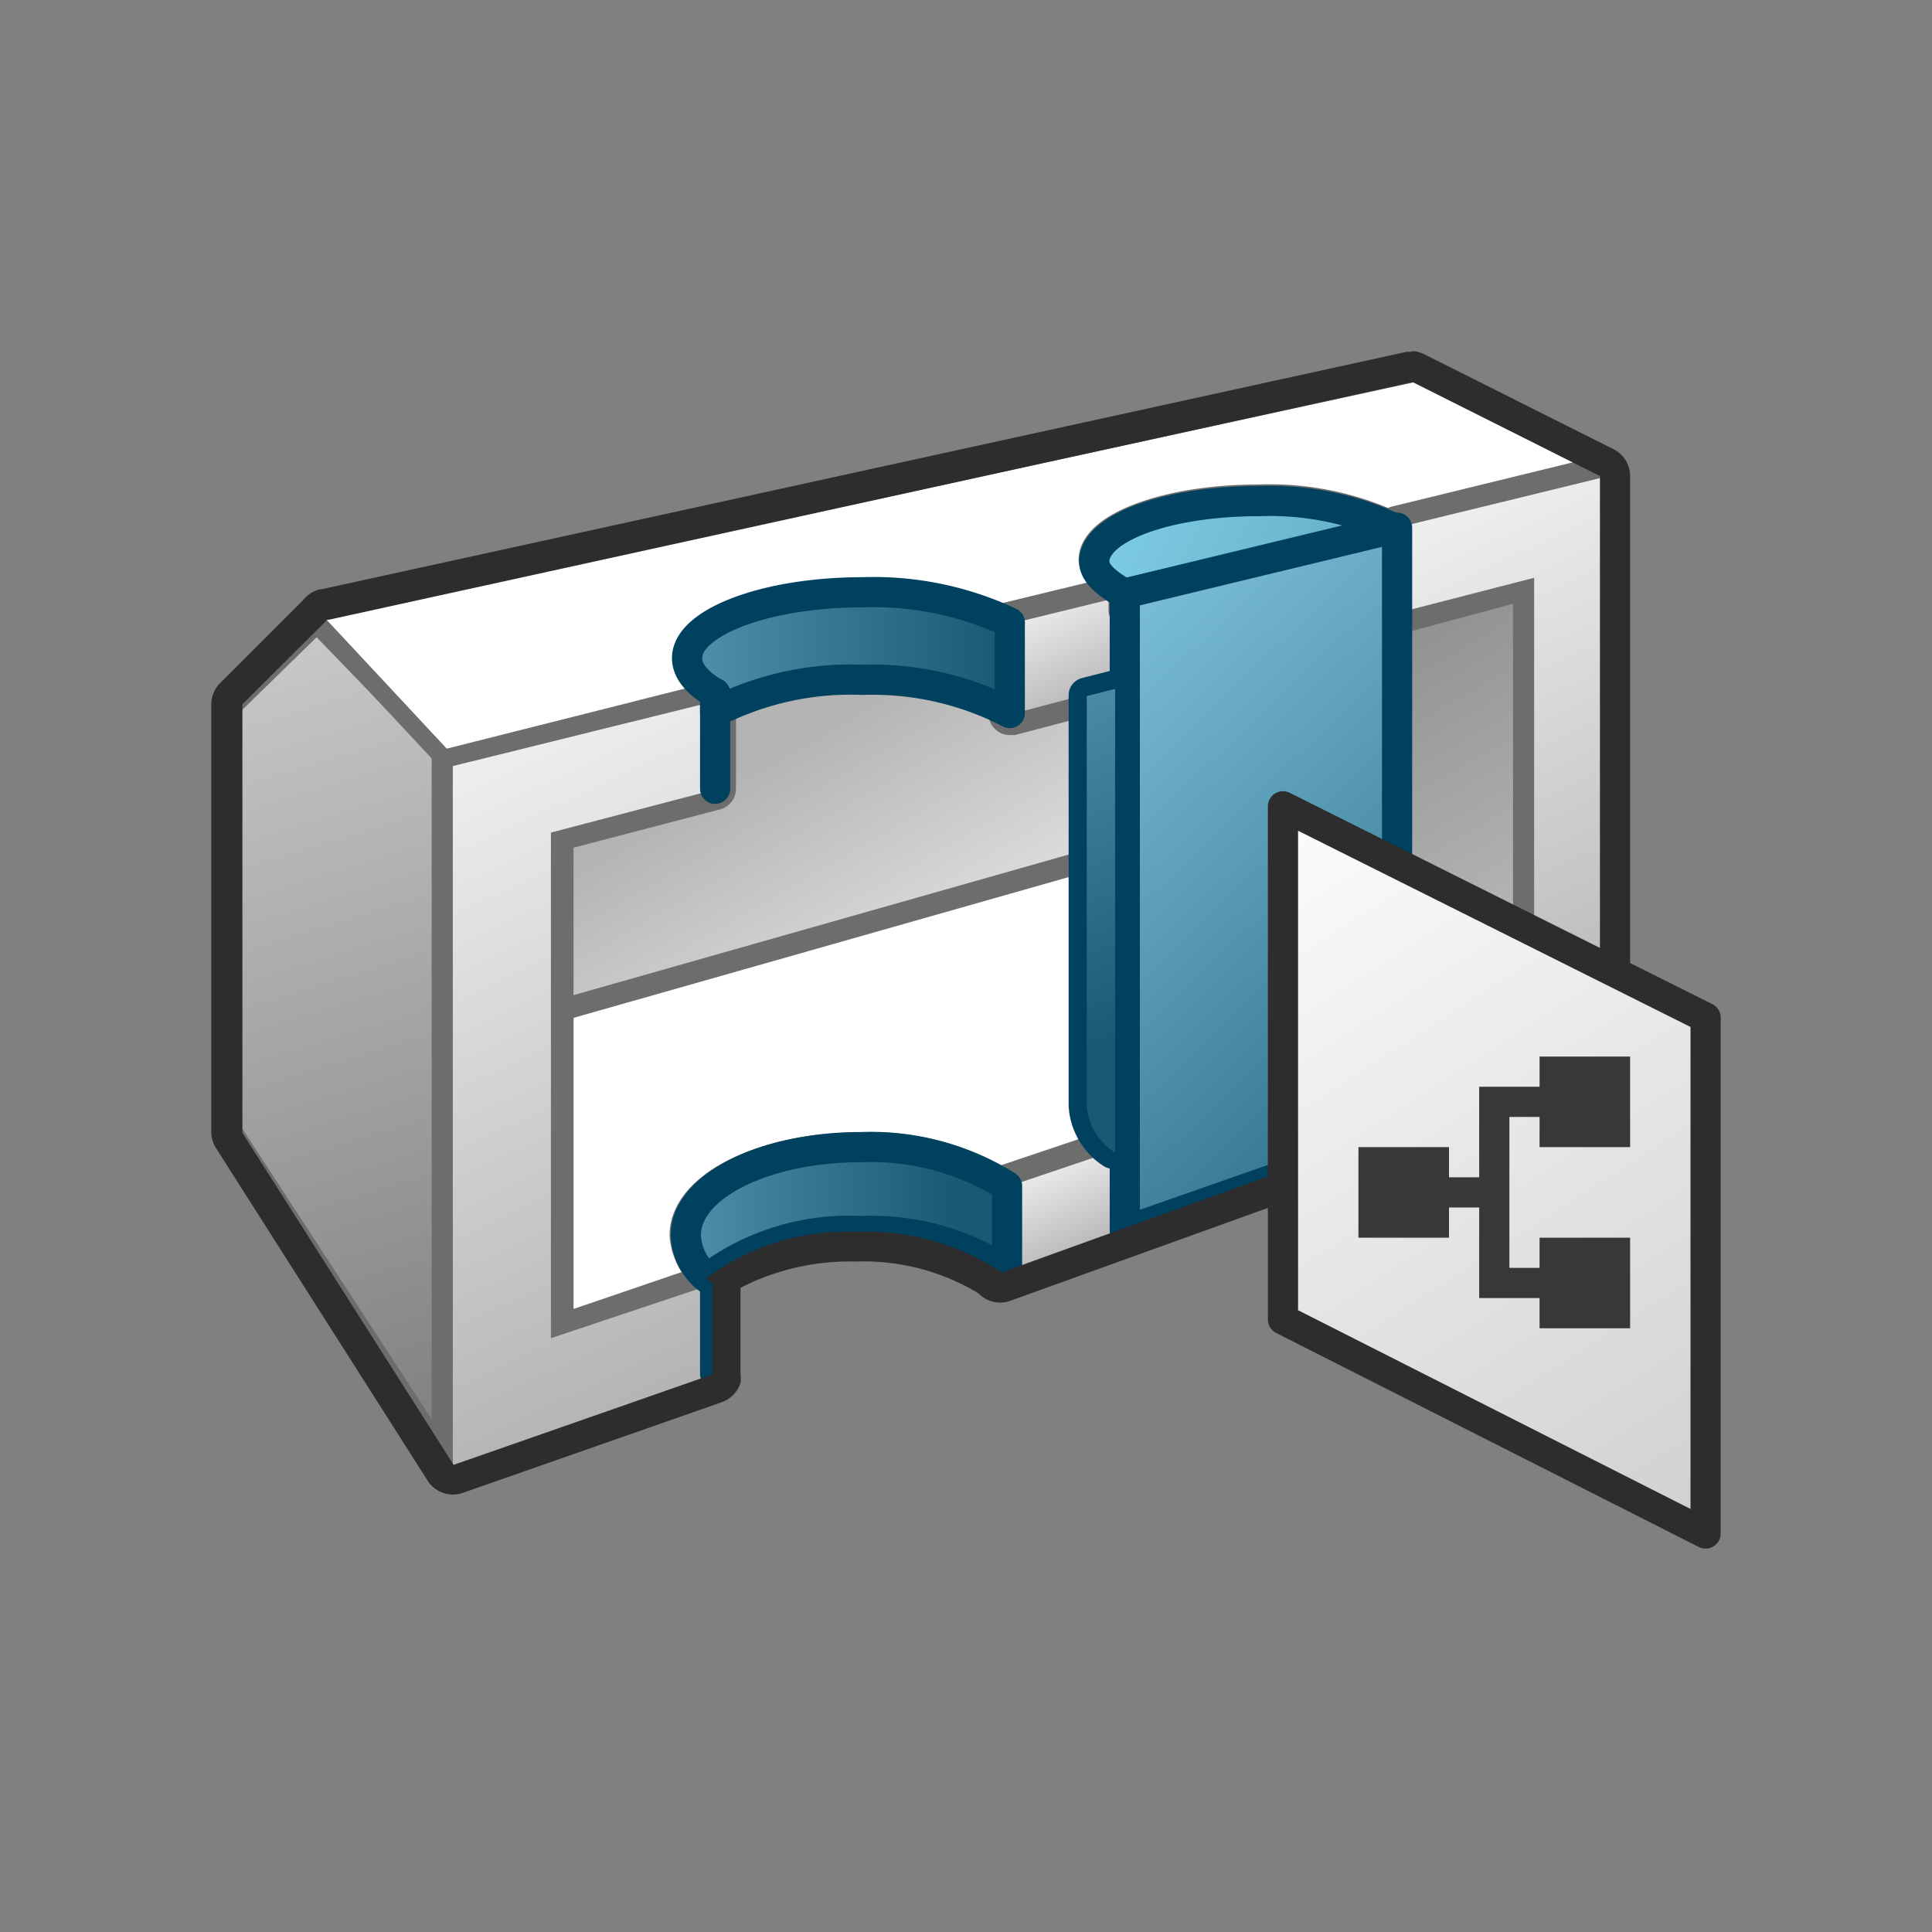 <svg id="CATIA___Y-E08_LFSc_-_Functional_Part_Design_for_Systems" data-name="CATIA _ (Y-E08) LFSc - Functional Part Design for Systems" xmlns="http://www.w3.org/2000/svg" xmlns:xlink="http://www.w3.org/1999/xlink" viewBox="0 0 64 64"><rect x="0" y="0" width="64" height="64" fill="#808080" stroke="none"/><defs><style>.cls-1,.cls-10,.cls-14,.cls-2,.cls-3,.cls-4,.cls-8{stroke:#6d6d6d;}.cls-1,.cls-10,.cls-14,.cls-15,.cls-16,.cls-19,.cls-2,.cls-20,.cls-21,.cls-23,.cls-3,.cls-4,.cls-8{stroke-linecap:round;stroke-linejoin:round;}.cls-1{fill:url(#linear-gradient);}.cls-2{fill:url(#linear-gradient-2);}.cls-21,.cls-3{fill:none;}.cls-11,.cls-4{fill:#fff;}.cls-5{fill:url(#linear-gradient-3);}.cls-6{fill:#6d6d6d;}.cls-7{fill:url(#linear-gradient-4);}.cls-8{fill:url(#linear-gradient-5);}.cls-9{fill:url(#linear-gradient-6);}.cls-10{fill:url(#linear-gradient-7);}.cls-12{fill:url(#linear-gradient-8);}.cls-13{fill:url(#linear-gradient-9);}.cls-14{fill:url(#linear-gradient-10);}.cls-15,.cls-16,.cls-19,.cls-20,.cls-21{stroke:#00415f;}.cls-15{fill:url(#linear-gradient-11);}.cls-16{fill:url(#linear-gradient-12);}.cls-17{fill:url(#linear-gradient-13);}.cls-18{fill:#00415f;}.cls-19{fill:url(#linear-gradient-14);}.cls-20{fill:url(#linear-gradient-15);}.cls-22{fill:#2d2d2d;}.cls-23{stroke:#2d2d2d;fill:url(#linear-gradient-16);}.cls-24{fill:#383838;}</style><linearGradient id="linear-gradient" x1="8.14" y1="21.12" x2="17.49" y2="51.71" gradientUnits="userSpaceOnUse"><stop offset="0" stop-color="#c9c9c9"/><stop offset="1" stop-color="#737373"/></linearGradient><linearGradient id="linear-gradient-2" x1="53.28" y1="35.26" x2="41.06" y2="14.09" xlink:href="#linear-gradient"/><linearGradient id="linear-gradient-3" x1="34.28" y1="33.87" x2="28.19" y2="23.33" gradientUnits="userSpaceOnUse"><stop offset="0" stop-color="#f0f0f0"/><stop offset="1" stop-color="#b3b3b3"/></linearGradient><linearGradient id="linear-gradient-4" x1="14.28" y1="25.01" x2="23.99" y2="45.73" xlink:href="#linear-gradient-3"/><linearGradient id="linear-gradient-5" x1="42.54" y1="40.79" x2="40.27" y2="36.85" xlink:href="#linear-gradient-3"/><linearGradient id="linear-gradient-6" x1="34.52" y1="38.39" x2="36.08" y2="41.72" xlink:href="#linear-gradient-3"/><linearGradient id="linear-gradient-7" x1="43.95" y1="40.49" x2="40.53" y2="34.57" xlink:href="#linear-gradient-3"/><linearGradient id="linear-gradient-8" x1="34.46" y1="19.74" x2="36.22" y2="23.51" xlink:href="#linear-gradient-3"/><linearGradient id="linear-gradient-9" x1="45.46" y1="17.47" x2="53.81" y2="35.28" xlink:href="#linear-gradient-3"/><linearGradient id="linear-gradient-10" x1="44.16" y1="23.12" x2="40.65" y2="17.03" xlink:href="#linear-gradient-3"/><linearGradient id="linear-gradient-11" x1="35.73" y1="15.64" x2="61.87" y2="28.33" gradientUnits="userSpaceOnUse"><stop offset="0" stop-color="#83d2ea"/><stop offset="0.55" stop-color="#5199b0"/><stop offset="1" stop-color="#25667d"/></linearGradient><linearGradient id="linear-gradient-12" x1="30.87" y1="17.72" x2="52.53" y2="40.39" gradientUnits="userSpaceOnUse"><stop offset="0" stop-color="#92d5ee"/><stop offset="0.48" stop-color="#599bb4"/><stop offset="1" stop-color="#185971"/></linearGradient><linearGradient id="linear-gradient-13" x1="32.88" y1="19.99" x2="40.36" y2="40.56" gradientUnits="userSpaceOnUse"><stop offset="0" stop-color="#5a9cb5"/><stop offset="0.69" stop-color="#195a72"/></linearGradient><linearGradient id="linear-gradient-14" x1="20.64" y1="40.18" x2="36.65" y2="40.18" xlink:href="#linear-gradient-13"/><linearGradient id="linear-gradient-15" x1="20.67" y1="21.62" x2="38.92" y2="21.62" xlink:href="#linear-gradient-13"/><linearGradient id="linear-gradient-16" x1="41.19" y1="25.81" x2="62.59" y2="59.04" gradientUnits="userSpaceOnUse"><stop offset="0" stop-color="#fff"/><stop offset="1" stop-color="#bfbfbf"/></linearGradient></defs><title>CATIA _ (Y-E08) LFSc - Functional Part Design for Systems</title><polygon class="cls-1" points="7.5 23.33 7.5 37.5 15 49 15 25.06 10.5 20.4 7.5 23.33"/><polygon class="cls-2" points="41.42 26.6 41.42 19.27 42.23 17.36 50.84 19.14 50.84 33.4 41.42 26.6"/><line class="cls-3" x1="23.68" y1="45.52" x2="23.68" y2="42.53"/><path class="cls-4" d="M37.25,38a2,2,0,0,1-.93-1.52c0-1.5,2.43-2.72,5.43-2.72a7.8,7.8,0,0,1,4.54,1.2l4.54-1.5L41.42,26.6,18.31,33.16V44.33l5.37-1.8a2.06,2.06,0,0,1-1-1.61c0-1.61,2.6-2.91,5.81-2.91a8.39,8.39,0,0,1,4.83,1.29L37.27,38Z"/><path class="cls-5" d="M18.31,33.51a.31.31,0,0,1-.21-.07.34.34,0,0,1-.14-.28V27.54a.35.35,0,0,1,.26-.34l5.12-1.34V23.59a.34.34,0,0,1,.16-.29,10.17,10.17,0,0,1,5.08-1.13,10.39,10.39,0,0,1,4.92,1.08l3.4-.88V20.24a.32.32,0,0,1,.17-.29,8.88,8.88,0,0,1,4.35-1h0a.35.35,0,0,1,.25.1.36.36,0,0,1,.1.25V26.6a.34.34,0,0,1-.25.33L18.4,33.5Z"/><path class="cls-6" d="M41.42,19.28V26.6L18.31,33.16V27.54l5.38-1.41V23.59a9.88,9.88,0,0,1,4.89-1.07,9.87,9.87,0,0,1,4.87,1.1l3.8-1v-2.4a8.72,8.72,0,0,1,4.17-1m0-.7h0a9.28,9.28,0,0,0-4.53,1.07.71.71,0,0,0-.33.59V22.1l-3,.77a11.08,11.08,0,0,0-5-1.05A10.5,10.5,0,0,0,23.32,23a.69.69,0,0,0-.33.59v2l-4.86,1.28a.69.69,0,0,0-.52.67v5.62a.69.69,0,0,0,.28.56.65.65,0,0,0,.42.14.62.62,0,0,0,.19,0l23.11-6.57a.68.68,0,0,0,.51-.67V19.28a.68.68,0,0,0-.7-.7Z"/><path class="cls-7" d="M15,48.89a.36.36,0,0,1-.2-.06.36.36,0,0,1-.15-.29V25.06a.35.35,0,0,1,.27-.34l8.63-2.1h.08A.35.35,0,0,1,24,23v3.17a.34.34,0,0,1-.26.34L18.6,27.81v16l4.92-1.65a.2.2,0,0,1,.11,0,.36.36,0,0,1,.2.06.35.35,0,0,1,.15.29v3a.35.35,0,0,1-.23.33l-8.63,3Z"/><path class="cls-6" d="M23.63,23v3.17l-5.38,1.41V44.33l5.38-1.8v3l-8.63,3V25.06L23.63,23m0-.7-.16,0-8.64,2.1a.71.71,0,0,0-.53.68V48.55a.7.7,0,0,0,.3.57.73.73,0,0,0,.4.13.85.85,0,0,0,.23,0l8.63-3a.7.7,0,0,0,.47-.66v-3A.7.7,0,0,0,24,42a.69.69,0,0,0-.41-.13.83.83,0,0,0-.22,0L19,43.36V28.08l4.86-1.27a.71.71,0,0,0,.52-.68V23a.74.74,0,0,0-.26-.55.71.71,0,0,0-.44-.15Z"/><path class="cls-8" d="M37.26,40.78a2.1,2.1,0,0,1-.95-1.57c0-1.57,2.44-2.85,5.44-2.85a7.61,7.61,0,0,1,4.51,1.26Z"/><path class="cls-9" d="M33.36,42.5a.4.4,0,0,1-.21-.07.34.34,0,0,1-.14-.28V39.32a.36.36,0,0,1,.23-.34l3.91-1.31h.11a.34.34,0,0,1,.35.34v2.78a.35.35,0,0,1-.24.33l-3.9,1.37Z"/><path class="cls-6" d="M37.26,38v2.77l-3.9,1.37h0V39.32L37.26,38m0-.7a.91.91,0,0,0-.23,0l-3.9,1.31a.71.71,0,0,0-.47.67v2.83a.65.65,0,0,0,.18.46.69.69,0,0,0,.52.24,1,1,0,0,0,.23,0l3.9-1.37a.7.7,0,0,0,.47-.66V38a.7.7,0,0,0-.29-.57.69.69,0,0,0-.41-.13Z"/><path class="cls-10" d="M46.28,34.93a7.87,7.87,0,0,0-4.53-1.17c-3,0-5.43,1.22-5.43,2.72A2,2,0,0,0,37.25,38l-.24-.2a7.29,7.29,0,0,1,4.74-1.45,7.61,7.61,0,0,1,4.51,1.23h0Z"/><path class="cls-11" d="M14.8,25.1a.28.28,0,0,1-.22-.1l-4-4.28a.32.32,0,0,1-.07-.3.31.31,0,0,1,.23-.2l36.19-7.88H47a.25.25,0,0,1,.14,0l6.3,3.13a.32.32,0,0,1,.17.3.31.31,0,0,1-.23.26l-7,1.71h-.07a.3.3,0,0,1-.16-.05,9.57,9.57,0,0,0-4.42-.89c-3,0-5.14.92-5.14,1.74,0,.23.28.5.82.82a.3.3,0,0,1,.15.3.28.28,0,0,1-.21.26l-3.8.93h-.07a.32.32,0,0,1-.14,0h0a10.29,10.29,0,0,0-4.72-.94c-3.25,0-5.52,1-5.52,1.88,0,.12,0,.15.39.34l.39.21a.3.3,0,0,1,.14.3.29.29,0,0,1-.22.25l-8.89,2.2Z"/><path class="cls-6" d="M47,12.63l6.31,3.14-7,1.71h0a9.7,9.7,0,0,0-4.55-.93c-3,0-5.44.92-5.44,2,0,.41.42.76,1,1.07l0,0-3.8.93h0a10.6,10.6,0,0,0-4.87-1c-3.22,0-5.82,1-5.82,2.18,0,.43.34.47.93.81L14.8,24.8l-4-4.29L47,12.63m0-.6-.12,0-36.2,7.88a.6.6,0,0,0-.31,1l4,4.29a.63.63,0,0,0,.44.19l.14,0,8.89-2.2a.59.59,0,0,0,.45-.5.6.6,0,0,0-.29-.6l-.4-.21-.23-.12c.11-.56,1.94-1.54,5.22-1.54a10.24,10.24,0,0,1,4.57.9h0a.54.54,0,0,0,.28.08l.14,0,3.8-.93a.61.61,0,0,0,.46-.52.61.61,0,0,0-.33-.6c-.63-.36-.66-.55-.66-.55,0-.51,1.84-1.44,4.84-1.44A9.4,9.4,0,0,1,46,18a.78.78,0,0,0,.34.09l.12,0,7-1.71a.57.57,0,0,0,.45-.51.61.61,0,0,0-.33-.61l-6.3-3.13A.6.6,0,0,0,47,12Z"/><path class="cls-12" d="M33.45,24a.41.41,0,0,1-.22-.07.37.37,0,0,1-.13-.28v-3a.35.35,0,0,1,.26-.34l3.81-.92h.08a.31.31,0,0,1,.21.07.35.35,0,0,1,.14.28v3a.35.35,0,0,1-.26.34l-3.81,1Z"/><path class="cls-6" d="M37.25,19.67v3l-3.8,1v-3l3.8-.93m0-.7a.5.5,0,0,0-.17,0l-3.8.92a.71.71,0,0,0-.53.69v3a.69.69,0,0,0,.27.55.66.66,0,0,0,.43.15l.17,0,3.8-1a.71.71,0,0,0,.53-.68v-3a.7.7,0,0,0-.7-.7Z"/><path class="cls-13" d="M46.28,38a.36.36,0,0,1-.2-.06.36.36,0,0,1-.15-.29V34.93a.35.35,0,0,1,.24-.33l4.3-1.45V19.59l-4.1,1.06h-.09a.44.44,0,0,1-.22-.07.37.37,0,0,1-.13-.28V17.48a.35.35,0,0,1,.27-.34l7-1.71h.08a.32.32,0,0,1,.21.08.32.32,0,0,1,.14.27V35.14a.35.35,0,0,1-.24.33l-7,2.46A.25.25,0,0,1,46.28,38Z"/><path class="cls-6" d="M53.28,15.77V35.14l-7,2.46V34.93l4.54-1.53V19.14l-4.54,1.17V17.48l7-1.71m0-.7-.17,0-7,1.71a.71.71,0,0,0-.53.68v2.83a.69.69,0,0,0,.27.55.66.66,0,0,0,.43.15l.17,0L50.12,20V32.9l-4.06,1.37a.69.69,0,0,0-.48.66V37.6a.68.68,0,0,0,.3.57.66.66,0,0,0,.4.13.59.59,0,0,0,.23,0l7-2.46a.69.69,0,0,0,.47-.66V15.77a.7.7,0,0,0-.27-.55.68.68,0,0,0-.43-.15Z"/><path class="cls-14" d="M37.22,19.65h0v.58a8.94,8.94,0,0,1,4.45-1,9.17,9.17,0,0,1,4.55,1h0V17.48h0a9.7,9.7,0,0,0-4.55-.93c-3,0-5.44.92-5.44,2C36.26,19,36.68,19.33,37.22,19.65Z"/><path class="cls-15" d="M37.25,19.67l0,0c-.55-.32-1-.66-1-1.07,0-1.12,2.44-2,5.44-2a9.78,9.78,0,0,1,4.56.93h0Z"/><polygon class="cls-16" points="37.26 40.78 46.28 37.62 46.28 17.48 37.26 19.66 37.26 40.78"/><path class="cls-17" d="M36.94,38.48a.28.28,0,0,1-.18-.06,2.22,2.22,0,0,1-1.06-1.76V23.06a.29.29,0,0,1,.23-.29l.93-.24h.08a.3.3,0,0,1,.18.06.31.31,0,0,1,.12.24V38.18a.3.3,0,0,1-.17.27A.31.31,0,0,1,36.94,38.48Z"/><path class="cls-18" d="M36.94,22.82V38.18A2,2,0,0,1,36,36.66V23.06l.94-.24m0-.6a.39.39,0,0,0-.15,0l-.94.24a.59.59,0,0,0-.45.58v13.6a2.53,2.53,0,0,0,1.18,2,.64.64,0,0,0,.63,0,.6.6,0,0,0,.33-.54V22.82a.61.61,0,0,0-.24-.48.58.58,0,0,0-.36-.12Z"/><path class="cls-19" d="M33.36,39.29A8.49,8.49,0,0,0,28.53,38c-3.21,0-5.81,1.3-5.81,2.91a1.91,1.91,0,0,0,.71,1.43,7.81,7.81,0,0,1,5.1-1.56,8.18,8.18,0,0,1,4.83,1.34Z"/><path class="cls-20" d="M23.69,23.59a9.88,9.88,0,0,1,4.89-1.07,9.87,9.87,0,0,1,4.87,1.1v-3a10.6,10.6,0,0,0-4.87-1c-3.22,0-5.82,1-5.82,2.18,0,.43.34.83.93,1.17Z"/><line class="cls-21" x1="23.69" y1="22.96" x2="23.69" y2="26.13"/><path class="cls-21" d="M23.69,45.51v-3a3.06,3.06,0,0,1-.4-.33"/><path class="cls-22" d="M46.74,12.63,53,15.77V35L33.18,42.15h0v0a8,8,0,0,0-4.79-1.34,7.72,7.72,0,0,0-5,1.54l.21.18,0,0v3l-8.57,3-7-11V23.33l2.81-2.8,0,0h.05l35.9-7.87m0-1a.83.83,0,0,0-.22,0L10.65,19.52H10.6a1.06,1.06,0,0,0-.57.37L7.29,22.63a1,1,0,0,0-.29.7V37.5a1,1,0,0,0,.16.54l7,11a1,1,0,0,0,.85.47,1,1,0,0,0,.33-.06l8.57-3a1,1,0,0,0,.62-.64,1.06,1.06,0,0,0,0-.31V42.66a7.92,7.92,0,0,1,3.81-.87,7.39,7.39,0,0,1,4.07,1.05,1,1,0,0,0,.73.31,1,1,0,0,0,.33-.06l19.82-7.15A1,1,0,0,0,54,35V15.77a1,1,0,0,0-.55-.89l-6.26-3.14a1,1,0,0,0-.45-.11Z"/><polygon class="cls-23" points="42.5 43.71 56.5 50.8 56.5 33.71 42.5 26.71 42.5 43.71"/><polygon class="cls-24" points="51 36 49 36 49 39 48 39 48 38 45 38 45 41 48 41 48 40 49 40 49 43 51 43 51 44 54 44 54 41 51 41 51 42 50 42 50 37 51 37 51 38 54 38 54 35 51 35 51 36"/></svg>
